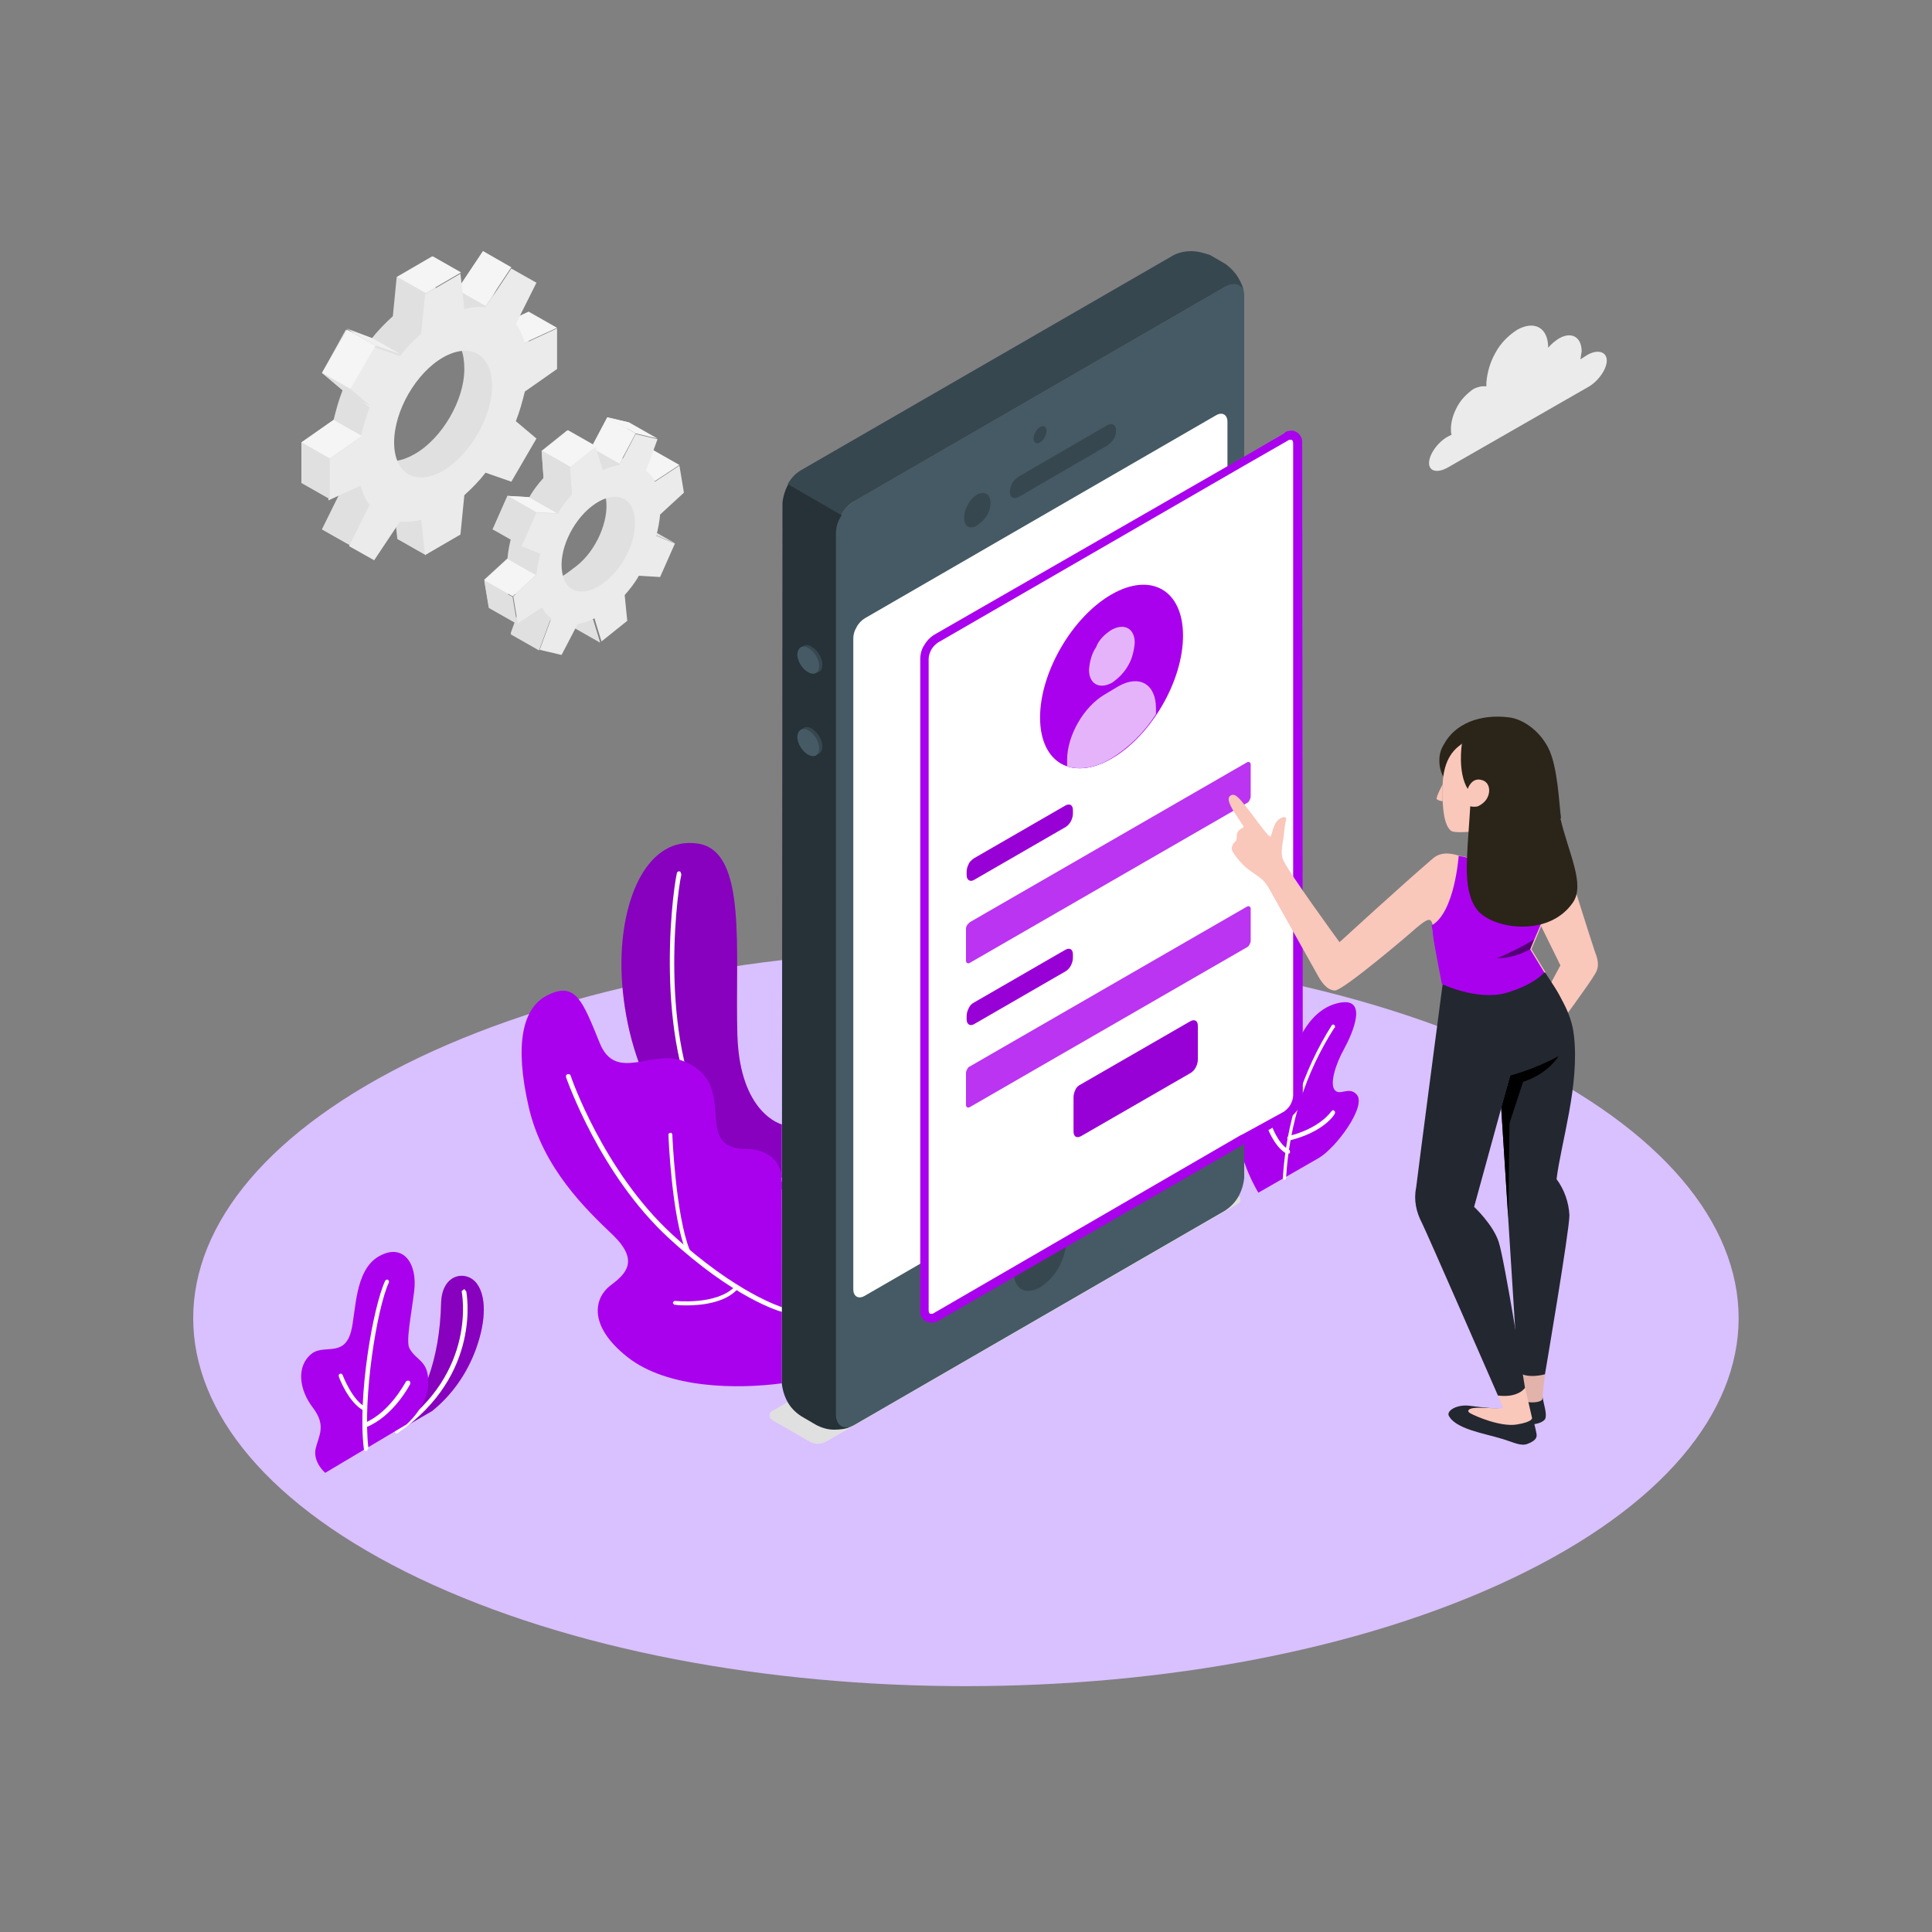 <?xml version="1.0" encoding="utf-8"?>
<!-- Generator: Adobe Illustrator 28.1.0, SVG Export Plug-In . SVG Version: 6.00 Build 0)  -->
<svg version="1.1" id="Layer_1" xmlns="http://www.w3.org/2000/svg" xmlns:xlink="http://www.w3.org/1999/xlink" x="0px" y="0px"
	 viewBox="0 0 300 300" style="enable-background:new 0 0 300 300;" xml:space="preserve">
<rect x="0" y="0" width="300" height="300" fill="#808080" stroke="none"/>
<style type="text/css">
	.st0{fill:#D9C0FF;}
	.st1{fill:#A901ED;}
	.st2{opacity:0.2;enable-background:new    ;}
	.st3{fill:#FFFFFF;}
	.st4{fill:#E0E0E0;}
	.st5{fill:#F5F5F5;}
	.st6{fill:#EBEBEB;}
	.st7{fill:#F0F0F0;}
	.st8{fill:#455A64;}
	.st9{fill:#37474F;}
	.st10{fill:#263238;}
	.st11{opacity:0.7;fill:#FFFFFF;enable-background:new    ;}
	.st12{opacity:0.1;enable-background:new    ;}
	.st13{opacity:0.2;fill:#FFFFFF;enable-background:new    ;}
	.st14{fill:#FAC7BB;}
	.st15{fill:#232730;}
	.st16{fill:#E2B3AA;}
	.st17{fill:#2B2419;}
	.st18{display:none;opacity:0.2;enable-background:new    ;}
	.st19{display:none;opacity:0.3;enable-background:new    ;}
	.st20{display:none;opacity:0.7;fill:#FFFFFF;enable-background:new    ;}
	.st21{opacity:0.5;enable-background:new    ;}
</style>
<path class="st0" d="M65.1,245.1c46.9,22.3,122.8,22.3,169.7,0s46.9-58.5,0-80.9s-122.8-22.3-169.7,0
	C18.3,186.6,18.3,222.8,65.1,245.1z"/>
<path class="st1" d="M61.6,222.3l5.5-3.2c3.1-2.5,5.4-5.8,6.8-9.6c1.7-4.7,1.5-8.3,0.2-10.1c-1.5-2.2-5.4-1.8-5.6,2.8
	C68.3,211.4,65.6,217.8,61.6,222.3z"/>
<path class="st2" d="M61.6,222.3l5.5-3.2c3.1-2.5,5.4-5.8,6.8-9.6c1.7-4.7,1.5-8.3,0.2-10.1c-1.5-2.2-5.4-1.8-5.6,2.8
	C68.3,211.4,65.6,217.8,61.6,222.3z"/>
<path class="st3" d="M61.6,222.6c-0.1,0-0.1,0-0.2-0.1c-0.1,0-0.1-0.1-0.1-0.2c0-0.1,0-0.1,0-0.2c0-0.1,0.1-0.1,0.1-0.2
	c12.8-8.8,10.3-21.2,10.3-21.3v-0.1c0,0,0-0.1,0.1-0.1l0.1-0.1c0,0,0.1,0,0.1-0.1h0.1c0,0,0.1,0,0.1,0.1l0.1,0.1c0,0,0,0.1,0.1,0.1
	c0,0.1,2.6,12.9-10.6,22C61.7,222.6,61.7,222.6,61.6,222.6z"/>
<path class="st1" d="M50.5,228.7c0,0-1.9-1.6-1.5-3.7c0.5-2.1,1.7-3.6-0.4-6.4c-2.1-2.7-2.7-6.4-0.2-8.4c1.9-1.5,5,0.6,6.1-3.4
	c0.8-3,0.5-9.5,4.3-11.7s6.1,1.1,5.5,5.5c-0.5,4-1.3,7.8-0.7,8.8c1.1,2,3,1.8,2.9,5.5c-0.1,3.5-3.4,6.3-3.4,6.3L50.5,228.7z"/>
<path class="st3" d="M56.8,225.3c-0.1,0-0.2,0-0.2-0.1c-0.1-0.1-0.1-0.1-0.1-0.2c-1-8.1,1.4-22,3.3-26.1c0,0,0-0.1,0.1-0.1l0.1-0.1
	h0.1h0.1c0,0,0.1,0,0.1,0.1s0.1,0.1,0.1,0.1v0.1v0.1c-1.9,4.1-4.1,18-3.2,25.7c0,0.1,0,0.2-0.1,0.2C57.1,225.2,57,225.3,56.8,225.3
	L56.8,225.3z"/>
<path class="st3" d="M56.6,219.1C56.5,219.1,56.5,219.1,56.6,219.1c-2.5-1.2-4-5.3-4-5.4v-0.1v-0.1c0,0,0-0.1,0.1-0.1l0.1-0.1h0.1
	H53c0,0,0.1,0,0.1,0.1l0.1,0.1c0,0,1.5,4,3.6,5c0.1,0,0.1,0.1,0.2,0.2c0,0.1,0,0.1,0,0.2c0,0.1-0.1,0.1-0.1,0.2
	C56.8,219,56.7,219,56.6,219.1L56.6,219.1z"/>
<path class="st3" d="M56.6,221.8c-0.1,0-0.1,0-0.2-0.1c-0.1,0-0.1-0.1-0.1-0.2c0-0.1,0-0.2,0-0.3s0.1-0.1,0.2-0.2
	c4-1.6,6.4-6.3,6.5-6.4c0-0.1,0.1-0.1,0.2-0.2c0.1,0,0.2,0,0.3,0s0.1,0.1,0.2,0.2c0,0.1,0,0.2,0,0.3c-0.1,0.2-2.6,5-6.8,6.7
	C56.7,221.8,56.7,221.8,56.6,221.8z"/>
<path class="st1" d="M195.4,185.2c0,0-3-4.8-3.3-10s0.9-7.4,2.4-8c1.6-0.6,1.7,1.3,2.5,2.4c0.8,1.1,2.5,0.5,3.1-3.1
	s2.8-9.5,7.5-10.7c5.1-1.3,2.4,4.7,1.1,7.1c-1.3,2.3-2.3,5.5-1.4,6.4c0.8,0.9,2.2-0.7,3.4,0.7c1.5,1.8-3.2,8.2-5.9,9.8L195.4,185.2z
	"/>
<path class="st3" d="M199.5,183.2h-0.1c0,0-0.1,0-0.1-0.1l-0.1-0.1v-0.1c0.5-8.4,3.1-16.6,7.6-23.7l0.1-0.1h0.1h0.1
	c0,0,0.1,0,0.1,0.1c0.1,0.1,0.1,0.1,0.1,0.2c0,0.1,0,0.2-0.1,0.2c-4.5,7-7,15-7.5,23.3v0.1c0,0,0,0.1-0.1,0.1L199.5,183.2
	C199.6,183.2,199.5,183.2,199.5,183.2z"/>
<path class="st3" d="M199.9,179.1c-0.1,0-0.1,0-0.2,0c-1.9-1.1-3-4.2-3-4.3v-0.1v-0.1c0,0,0-0.1,0.1-0.1l0.1-0.1c0.1,0,0.2,0,0.3,0
	s0.1,0.1,0.2,0.2c0,0,1,3,2.7,3.9c0.1,0,0.1,0.1,0.2,0.2c0,0.1,0,0.2,0,0.3s-0.1,0.1-0.1,0.1C200,179.1,200,179.1,199.9,179.1z"/>
<path class="st3" d="M200.2,177.1c-0.1,0-0.1,0-0.2-0.1c-0.1,0-0.1-0.1-0.1-0.2v-0.1v-0.1l0.1-0.1c0,0,0.1,0,0.1-0.1
	c4.9-1.2,6.6-3.8,6.6-3.8l0.1-0.1c0,0,0.1,0,0.1-0.1h0.1h0.1l0.1,0.1c0,0,0,0.1,0.1,0.1v0.1v0.1
	C207.3,173.1,205.5,175.8,200.2,177.1L200.2,177.1z"/>
<path class="st1" d="M121.4,174.6c0,0-6.5-1.6-6.9-13.8c-0.4-13.2,1.6-28.6-6.1-29.8s-12,8.2-11.9,19.1c0.1,9.6,4,30.5,24.9,34.6
	V174.6z"/>
<path class="st2" d="M121.4,174.6c0,0-6.5-1.6-6.9-13.8c-0.4-13.2,1.6-28.6-6.1-29.8s-12,8.2-11.9,19.1c0.1,9.6,4,30.5,24.9,34.6
	V174.6z"/>
<path class="st3" d="M121.4,183.5L121.4,183.5c-4.8-0.9-8.6-3.4-11.4-7.7c-8.4-12.6-5.8-36.1-4.9-40.2c0-0.1,0.1-0.2,0.1-0.2
	c0.1-0.1,0.2-0.1,0.3-0.1c0.1,0,0.2,0.1,0.2,0.2c0,0.1,0.1,0.2,0.1,0.3c-0.9,4.1-3.5,27.3,4.8,39.7c1.2,1.9,2.8,3.6,4.7,4.8
	c1.9,1.3,4,2.1,6.2,2.6c0,0,0.1,0,0.1,0.1s0.1,0.1,0.1,0.1s0,0.1,0.1,0.1v0.1c0,0.1-0.1,0.1-0.1,0.2
	C121.6,183.5,121.5,183.5,121.4,183.5z"/>
<path class="st1" d="M121.4,214.8c-6.7,0.9-17.7,0.9-24-4.1c-6.3-5-5-9.3-2.6-11.1s4.5-3.8,0.4-7.8c-4.2-4-10.9-10.4-13.1-19.9
	c-2.2-9.6-1.1-15.6,3.2-17.5c4.1-1.9,5.2,1.1,7.8,7.5c2.5,6.3,8.2,0.9,13.1,2.9s4.7,5.9,5,9.3c0.3,3.4,1.9,4.3,4.7,4.3
	s5.5,1.6,5.5,4.8V214.8z"/>
<path class="st3" d="M121.4,203.7L121.4,203.7c-0.4-0.1-7.4-2.1-17.5-11.4c-10.8-9.9-15.9-24.8-16-25c0-0.1,0-0.2,0-0.3
	s0.1-0.1,0.2-0.2c0.1,0,0.2,0,0.3,0c0.1,0,0.1,0.1,0.2,0.2c0,0.1,5.1,14.9,15.8,24.7c10,9.2,17.1,11.3,17.1,11.3s0.1,0,0.1,0.1
	l0.1,0.1v0.1v0.1c0,0.1-0.1,0.1-0.1,0.2C121.6,203.7,121.5,203.7,121.4,203.7z"/>
<path class="st3" d="M106.8,194.6c-0.1,0-0.1,0-0.2-0.1c-0.1,0-0.1-0.1-0.1-0.2c-2.2-5.6-2.7-17.6-2.7-18.1c0-0.1,0-0.2,0.1-0.2
	c0.1-0.1,0.1-0.1,0.2-0.1s0.2,0,0.2,0.1c0.1,0.1,0.1,0.1,0.1,0.2c0,0.1,0.5,12.4,2.7,17.9v0.1v0.1c0,0,0,0.1-0.1,0.1L106.8,194.6
	C106.8,194.6,106.8,194.6,106.8,194.6z"/>
<path class="st3" d="M106.7,202.7c-0.6,0-1.3,0-1.9-0.1h-0.1l-0.1-0.1c0,0,0-0.1-0.1-0.1v-0.1v-0.1l0.1-0.1c0,0,0.1,0,0.1-0.1h0.1
	c0.1,0,6.4,0.7,9.3-2.2l0.1-0.1h0.1h0.1c0,0,0.1,0,0.1,0.1l0.1,0.1v0.1v0.1c0,0,0,0.1-0.1,0.1C112.6,202.3,108.9,202.7,106.7,202.7z
	"/>
<path class="st4" d="M101.8,73.9l-0.7-4.2l-3.8,2.5c-0.3-0.7-0.8-1.3-1.4-1.7l1.8-4.9l-3.4-0.8l-2.5,4.8c-0.9,0.2-1.8,0.4-2.6,0.8
	l-1.1-3.6l-4,3.2l0.3,4.2c-0.8,0.9-1.6,1.9-2.2,3L78.8,77l-2.3,5.2l2.9,1.2c-0.3,1.1-0.5,2.2-0.6,3.3L75.2,90l0.7,4.2l3.8-2.5
	c0.3,0.7,0.8,1.3,1.4,1.7l-1.8,4.9l3.4,0.7l3.6-3.5c0.8-0.1,0.6-1.7,1.5-2.1l1.1,3.6l4-3.2l-0.1-1.7c0.8-0.9,3.9-2.9,4.6-4l0.8-1.4
	l2.3-5.2l-1.1-2l-1.2-2.6L101.8,73.9z M89.5,87.9c-3.1,2.4-4.1,3-4.6-0.3s1.3-8.2,4.4-10.7c3.1-2.4,4.3-2.6,4.8,0.6
	C94.6,80.8,92.6,85.5,89.5,87.9z"/>
<path class="st5" d="M94.3,64.8l4.4,2.5L96.2,72l-4.4-2.5L94.3,64.8z"/>
<path class="st5" d="M105.5,72.2l-3.8,2.5l-4.4-2.5l3.8-2.5L105.5,72.2z"/>
<path class="st4" d="M104.9,84.4l-2.9-1.2l-4.4-2.5l2.9,1.2L104.9,84.4z"/>
<path class="st4" d="M79.3,98.5l4.4,2.5l1.8-4.9l-4.4-2.5L79.3,98.5z"/>
<path class="st4" d="M93.2,99.8l-4.4-2.5l-1.1-3.6l4.4,2.5L93.2,99.8z"/>
<path class="st6" d="M106.2,76.5l-0.7-4.2l-3.8,2.5c-0.3-0.7-0.8-1.3-1.4-1.7l1.8-4.9l-3.4-0.8l-2.5,4.8c-0.9,0.2-1.8,0.4-2.6,0.8
	l-1.1-3.6l-4,3.2l0.3,4.2c-0.8,0.9-1.6,1.9-2.2,3l-3.3-0.2L81,84.8l2.9,1.2c-0.3,1.1-0.5,2.2-0.6,3.3l-3.6,3.3l0.7,4.2l3.8-2.5
	c0.3,0.7,0.8,1.3,1.4,1.7l-1.8,4.9l3.4,0.8l2.5-4.8c0.9-0.2,1.8-0.4,2.6-0.9l1.1,3.6l4-3.2l-0.4-4c0.8-0.9,1.6-1.9,2.2-3l3.3,0.2
	l2.3-5.2l-2.9-1.2c0.3-1.1,0.5-2.2,0.6-3.3L106.2,76.5z M93.9,90.4c-3.1,2.4-6.1,1.8-6.6-1.5c-0.6-3.3,1.5-7.9,4.6-10.3
	s6.1-1.8,6.6,1.5C99.1,83.4,97,88,93.9,90.4z"/>
<path class="st5" d="M92.6,69.3l-4.4-2.5l-4,3.2l4.4,2.5L92.6,69.3z"/>
<path class="st4" d="M84.1,70l0.3,4.2l4.4,2.5l-0.3-4.2L84.1,70z"/>
<path class="st5" d="M86.5,79.7l-4.4-2.5L78.8,77l4.4,2.5L86.5,79.7z"/>
<path class="st4" d="M78.8,77l-2.3,5.2l4.4,2.5l2.3-5.2L78.8,77z"/>
<path class="st5" d="M83.2,89.3l-4.4-2.5l-3.6,3.3l4.4,2.5L83.2,89.3z"/>
<path class="st4" d="M80.3,96.9l-4.4-2.5l-0.7-4.2l4.4,2.5L80.3,96.9z"/>
<path class="st5" d="M98.7,67.3l-4.4-2.5l3.4,0.8l4.4,2.5L98.7,67.3z"/>
<path class="st4" d="M82.1,54.7v-6.3l-5,2.3c-0.3-1.1-0.7-2.1-1.4-3l3.2-6.4L75,39l-4,6c-1.1-0.1-2.2,0-3.3,0.3l-0.6-5.5L61.6,43
	L61,49.1c-1.2,1.1-2.3,2.2-3.3,3.5l-4-1.4L50,57.9l3.2,2.7c-0.6,1.5-1,3-1.4,4.6l-5,3.5V75l5-2.3c0.3,1.1,0.7,2.1,1.4,3L50,82.2
	l3.9,2.2l4-6c1.1,0.1,2.2,0,3.3-0.3l0.6,5.5l5.5-3.2l0.6-6.1c1.7-0.6,3.2-1.7,4.4-3.1l2.8,1l3.9-6.7l-2.4-2c0.5-1.7,0.7-3.5,0.6-5.3
	L82.1,54.7z M64.4,70.5c-4.2,2.4-6.8,0.7-6.8-4.2c0-4.8,3.5-10.8,7.7-13.2s6.8-0.7,6.8,4.2S68.6,68.1,64.4,70.5z"/>
<path class="st5" d="M79.4,41.5L75,39l-4,6l4.4,2.5L79.4,41.5z"/>
<path class="st5" d="M86.5,50.9l-4.4-2.5l-5,2.3l4.4,2.5L86.5,50.9z"/>
<path class="st4" d="M66.1,86.2l-4.4-2.5l-0.6-5.5l4.4,2.5L66.1,86.2z"/>
<path class="st4" d="M50,82.2l4.4,2.5l3.2-6.4l-4.4-2.5L50,82.2z"/>
<path class="st6" d="M86.5,57.3V51l-5,2.3c-0.3-1.1-0.7-2.1-1.4-3l3.2-6.4l-3.9-2.2l-4,6c-1.1-0.1-2.2,0-3.3,0.3l-0.6-5.5L66,45.7
	l-0.6,6.1c-1.2,1.1-2.3,2.2-3.3,3.5l-4-1.4l-3.9,6.7l3.2,2.7c-0.6,1.5-1,3-1.4,4.6l-5,3.5v6.3l5-2.3c0.3,1.1,0.7,2.1,1.4,3l-3.2,6.4
	l3.9,2.2l4-6c1.1,0.1,2.2,0,3.3-0.3l0.6,5.5l5.5-3.2l0.6-6.1c1.2-1.1,2.3-2.2,3.3-3.5l4,1.4l3.9-6.7l-3.2-2.7c0.6-1.5,1-3,1.4-4.6
	L86.5,57.3z M68.8,73.1c-4.2,2.4-7.6,0.5-7.6-4.4s3.4-10.8,7.6-13.2s7.6-0.5,7.6,4.4S73,70.6,68.8,73.1L68.8,73.1z"/>
<path class="st7" d="M57.8,52.5l4.4,2.5l-4-1.4L53.8,51L57.8,52.5z"/>
<path class="st5" d="M53.9,51.2L50,57.9l4.4,2.5l3.9-6.7L53.9,51.2z"/>
<path class="st4" d="M50,57.9l4.4,2.5l3.2,2.7l-4.4-2.5L50,57.9z"/>
<path class="st5" d="M51.8,65.2l4.4,2.5l-5,3.5l-4.4-2.5L51.8,65.2z"/>
<path class="st4" d="M46.8,68.7l4.4,2.5v6.3L46.8,75V68.7z"/>
<path class="st5" d="M71.6,42.3l-4.4-2.5L61.7,43l4.4,2.5L71.6,42.3z"/>
<path class="st4" d="M128.2,223.9l63.9-36.9c0.1-0.1,0.3-0.1,0.4-0.3c0.1-0.1,0.1-0.3,0.1-0.4c0-0.1,0-0.3-0.1-0.4
	c-0.1-0.1-0.2-0.2-0.4-0.3l-5.9-3.4c-0.4-0.2-0.8-0.3-1.2-0.3s-0.8,0.1-1.2,0.3l-63.9,36.9c-0.1,0.1-0.3,0.1-0.3,0.3
	c-0.1,0.1-0.1,0.3-0.1,0.4c0,0.2,0,0.3,0.1,0.4c0.1,0.1,0.2,0.2,0.3,0.3l5.9,3.4c0.4,0.2,0.8,0.3,1.2,0.3
	C127.4,224.2,127.8,224.1,128.2,223.9z"/>
<path class="st8" d="M190.3,44.5l-57.6,33.3c-0.9,0.6-1.6,1.3-2.1,2.2c-0.5,0.9-0.8,1.9-0.9,2.9v136.7c0,1.9,1.3,2.6,2.9,1.7
	l57.6-33.3c0.9-0.6,1.6-1.3,2.1-2.2s0.8-1.9,0.9-2.9V46.2C193.3,44.3,192,43.5,190.3,44.5z"/>
<path class="st9" d="M132.7,77.8l57.6-33.3c1.5-0.8,2.7-0.3,2.9,1.1c-0.1-0.9-0.5-1.8-1-2.6s-1.2-1.5-1.9-2l-2.4-1.4
	C187,39.3,186,39,185,39s-2,0.2-2.9,0.7L124.4,73c-0.9,0.5-1.6,1.3-2.1,2.2l8.3,4.8C131.1,79.1,131.8,78.3,132.7,77.8z"/>
<path class="st10" d="M121.4,214.8c0.1,1,0.4,2,0.9,2.9s1.2,1.6,2.1,2.2l2.4,1.4c0.8,0.4,1.7,0.7,2.7,0.7c0.9,0,1.9-0.1,2.7-0.5
	c-1.4,0.5-2.4-0.3-2.4-1.9V82.9c0-1,0.3-2,0.9-2.9l-8.3-4.8c-0.5,0.9-0.8,1.9-0.9,2.9L121.4,214.8L121.4,214.8z"/>
<path class="st3" d="M134.3,96l54.5-31.5c1-0.6,1.8-0.1,1.8,1v101.2c0,0.6-0.2,1.2-0.5,1.7s-0.7,1-1.3,1.3l-54.5,31.5
	c-1,0.6-1.8,0.1-1.8-1V99.1c0-0.6,0.2-1.2,0.5-1.7C133.3,96.8,133.8,96.3,134.3,96z"/>
<path class="st9" d="M161.5,66.3c-0.3,0.2-0.6,0.5-0.7,0.8c-0.2,0.3-0.3,0.7-0.3,1c0,0.7,0.5,0.9,1,0.6c0.3-0.2,0.6-0.5,0.7-0.8
	c0.2-0.3,0.3-0.7,0.3-1C162.5,66.3,162.1,66,161.5,66.3z"/>
<path class="st9" d="M161.5,190.4c-1.2,0.8-2.2,1.8-2.9,3.1c-0.7,1.2-1.1,2.6-1.2,4c0,2.6,1.8,3.7,4.1,2.4c1.2-0.8,2.2-1.8,2.9-3.1
	s1.1-2.6,1.2-4C165.6,190.1,163.8,189.1,161.5,190.4z"/>
<path class="st9" d="M151.7,76.8c-0.6,0.4-1.1,0.9-1.4,1.6c-0.4,0.6-0.6,1.3-0.6,2c0,1.3,0.9,1.9,2,1.2c0.6-0.4,1.1-0.9,1.5-1.5
	s0.6-1.3,0.6-2C153.8,76.7,152.9,76.2,151.7,76.8z"/>
<path class="st9" d="M156.8,76.4c0,0.9,0.7,1.2,1.5,0.7l13.6-7.9c0.4-0.3,0.8-0.6,1-1c0.3-0.4,0.4-0.9,0.4-1.4
	c0-0.9-0.7-1.2-1.5-0.7L158.2,74c-0.4,0.3-0.8,0.6-1,1S156.8,75.9,156.8,76.4z"/>
<path class="st9" d="M126,100.4c0.5,0.3,0.9,0.7,1.2,1.2c0.3,0.5,0.5,1.1,0.5,1.6c0,1.1-0.7,1.5-1.7,1c-0.5-0.3-0.9-0.7-1.2-1.2
	c-0.3-0.5-0.5-1.1-0.5-1.6C124.4,100.3,125.1,99.8,126,100.4z"/>
<path class="st9" d="M126,113.1c0.5,0.3,0.9,0.7,1.2,1.2c0.3,0.5,0.5,1.1,0.5,1.6c0,1.1-0.7,1.5-1.7,1c-0.5-0.3-0.9-0.7-1.2-1.2
	c-0.3-0.5-0.5-1.1-0.5-1.6C124.4,113,125.1,112.6,126,113.1z"/>
<path class="st8" d="M125.5,100.6c0.5,0.3,0.9,0.7,1.2,1.2c0.3,0.5,0.5,1.1,0.5,1.6c0,1.1-0.7,1.5-1.7,1c-0.5-0.3-0.9-0.7-1.2-1.2
	c-0.3-0.5-0.5-1.1-0.5-1.6C123.9,100.5,124.6,100.1,125.5,100.6z"/>
<path class="st8" d="M125.5,113.4c0.5,0.3,0.9,0.7,1.2,1.2c0.3,0.5,0.5,1.1,0.5,1.6c0,1.1-0.7,1.5-1.7,1c-0.5-0.3-0.9-0.7-1.2-1.2
	c-0.3-0.5-0.5-1.1-0.5-1.6C123.9,113.3,124.6,112.9,125.5,113.4z"/>
<path class="st3" d="M201.6,68.8c0-1.1-0.8-1.6-1.8-1l-6.5,3.8l-48,27.7c-0.5,0.3-0.9,0.8-1.3,1.3c-0.3,0.5-0.5,1.1-0.5,1.7v101.2
	c0,1.1,0.8,1.6,1.8,1l48-27.7l6.5-3.8c0.5-0.3,0.9-0.8,1.3-1.3c0.3-0.5,0.5-1.1,0.5-1.7V68.8z"/>
<path class="st1" d="M202.2,68.8c0-0.3,0-0.7-0.2-1s-0.4-0.6-0.7-0.7c-0.3-0.2-0.6-0.3-1-0.2c-0.3,0-0.7,0.1-0.9,0.4l-6.2,3.6
	L145,98.6c-0.6,0.4-1.1,0.9-1.5,1.6c-0.4,0.6-0.6,1.4-0.6,2.1v101.2c0,0.3,0,0.7,0.2,1s0.4,0.6,0.7,0.7c0.2,0.1,0.5,0.2,0.8,0.2
	c0.4,0,0.8-0.1,1.1-0.3l48.3-27.9l6.2-3.6c0.6-0.4,1.1-0.9,1.5-1.6c0.4-0.6,0.6-1.4,0.6-2.1L202.2,68.8z M193.2,176l-0.6,0.3
	L145,203.9c-0.1,0.1-0.2,0.1-0.3,0.1s-0.2,0-0.3,0c-0.1-0.1-0.2-0.2-0.2-0.6V102.3c0-0.5,0.2-1,0.4-1.4s0.6-0.8,1-1.1l47.6-27.5
	l6.8-3.9c0.1-0.1,0.2-0.1,0.3-0.1s0.2,0,0.3,0c0.1,0.1,0.2,0.2,0.2,0.6v101.2c0,0.5-0.2,1-0.4,1.4s-0.6,0.8-1,1.1L193.2,176
	L193.2,176z"/>
<path class="st1" d="M172.6,92.3c6.1-3.5,11.1-0.7,11.1,6.4s-5,15.6-11.1,19.1s-11.1,0.7-11.1-6.4
	C161.5,104.4,166.5,95.8,172.6,92.3z"/>
<path class="st1" d="M172.6,97.8c2-1.1,3.6-0.2,3.6,2c-0.1,1.2-0.4,2.5-1,3.5c-0.6,1.1-1.5,2-2.5,2.7c-2,1.1-3.6,0.2-3.6-2
	c0.1-1.2,0.4-2.5,1.1-3.5C170.6,99.4,171.5,98.5,172.6,97.8z"/>
<path class="st1" d="M179.5,110c0-3.8-2.6-5.3-5.9-3.4l-2,1.2c-3.3,1.9-5.9,6.4-5.9,10.2v1c1.9,0.6,4.3,0.3,6.8-1.2
	c2.8-1.7,5.2-4.1,7-6.9L179.5,110z"/>
<path class="st11" d="M172.6,97.8c2-1.1,3.6-0.2,3.6,2c-0.1,1.2-0.4,2.5-1,3.5c-0.6,1.1-1.5,2-2.5,2.7c-2,1.1-3.6,0.2-3.6-2
	c0.1-1.2,0.4-2.5,1.1-3.5C170.6,99.4,171.5,98.5,172.6,97.8z"/>
<path class="st11" d="M179.5,110c0-3.8-2.6-5.3-5.9-3.4l-2,1.2c-3.3,1.9-5.9,6.4-5.9,10.2v1c1.9,0.6,4.3,0.3,6.8-1.2
	c2.8-1.7,5.2-4.1,7-6.9L179.5,110z"/>
<path class="st1" d="M151.2,133.3l14.2-8.2c0.7-0.4,1.2-0.1,1.2,0.7v0.5c0,0.4-0.1,0.8-0.3,1.2c-0.2,0.4-0.5,0.7-0.8,0.9l-14.2,8.2
	c-0.6,0.4-1.2,0.1-1.2-0.7v-0.5c0-0.4,0.1-0.8,0.3-1.2C150.5,133.9,150.8,133.6,151.2,133.3z"/>
<path class="st12" d="M151.2,133.3l14.2-8.2c0.7-0.4,1.2-0.1,1.2,0.7v0.5c0,0.4-0.1,0.8-0.3,1.2c-0.2,0.4-0.5,0.7-0.8,0.9l-14.2,8.2
	c-0.6,0.4-1.2,0.1-1.2-0.7v-0.5c0-0.4,0.1-0.8,0.3-1.2C150.5,133.9,150.8,133.6,151.2,133.3z"/>
<path class="st1" d="M150.6,143.2l43-24.8c0.3-0.2,0.6,0,0.6,0.3v5c0,0.2-0.1,0.4-0.2,0.6c-0.1,0.2-0.2,0.3-0.4,0.4l-43,24.8
	c-0.3,0.2-0.6,0-0.6-0.3v-5c0-0.2,0.1-0.4,0.2-0.6C150.3,143.5,150.4,143.4,150.6,143.2z"/>
<path class="st13" d="M150.6,143.2l43-24.8c0.3-0.2,0.6,0,0.6,0.3v5c0,0.2-0.1,0.4-0.2,0.6c-0.1,0.2-0.2,0.3-0.4,0.4l-43,24.8
	c-0.3,0.2-0.6,0-0.6-0.3v-5c0-0.2,0.1-0.4,0.2-0.6C150.3,143.5,150.4,143.4,150.6,143.2z"/>
<path class="st1" d="M151.2,155.7l14.2-8.2c0.7-0.4,1.2-0.1,1.2,0.7v0.5c0,0.4-0.1,0.8-0.3,1.2s-0.5,0.7-0.8,0.9l-14.2,8.2
	c-0.6,0.4-1.2,0.1-1.2-0.7v-0.5c0-0.4,0.1-0.8,0.3-1.2C150.6,156.2,150.8,155.9,151.2,155.7z"/>
<path class="st12" d="M151.2,155.7l14.2-8.2c0.7-0.4,1.2-0.1,1.2,0.7v0.5c0,0.4-0.1,0.8-0.3,1.2s-0.5,0.7-0.8,0.9l-14.2,8.2
	c-0.6,0.4-1.2,0.1-1.2-0.7v-0.5c0-0.4,0.1-0.8,0.3-1.2C150.6,156.2,150.8,155.9,151.2,155.7z"/>
<path class="st1" d="M150.6,165.6l43-24.8c0.3-0.2,0.6,0,0.6,0.3v5c0,0.2-0.1,0.4-0.2,0.6c-0.1,0.2-0.2,0.3-0.4,0.4l-43,24.8
	c-0.3,0.2-0.6,0-0.6-0.3v-5c0-0.2,0.1-0.4,0.2-0.6S150.4,165.7,150.6,165.6z"/>
<path class="st13" d="M150.6,165.6l43-24.8c0.3-0.2,0.6,0,0.6,0.3v5c0,0.2-0.1,0.4-0.2,0.6c-0.1,0.2-0.2,0.3-0.4,0.4l-43,24.8
	c-0.3,0.2-0.6,0-0.6-0.3v-5c0-0.2,0.1-0.4,0.2-0.6S150.4,165.7,150.6,165.6z"/>
<path class="st1" d="M167.8,168.4l17-9.8c0.7-0.4,1.2-0.1,1.2,0.7v5.2c0,0.4-0.1,0.8-0.3,1.2s-0.5,0.7-0.8,0.9l-17,9.8
	c-0.7,0.4-1.2,0.1-1.2-0.7v-5.3c0-0.4,0.1-0.8,0.3-1.2C167.1,168.9,167.4,168.6,167.8,168.4z"/>
<path class="st12" d="M167.8,168.4l17-9.8c0.7-0.4,1.2-0.1,1.2,0.7v5.2c0,0.4-0.1,0.8-0.3,1.2s-0.5,0.7-0.8,0.9l-17,9.8
	c-0.7,0.4-1.2,0.1-1.2-0.7v-5.3c0-0.4,0.1-0.8,0.3-1.2C167.1,168.9,167.4,168.6,167.8,168.4z"/>
<path class="st14" d="M208,146.3c0,0-8.4-11.5-8.8-12.9c-0.4-1,0-2.6,0.1-3.3s0.2-2.3,0.4-2.7c0.2-0.8-0.8-0.6-1.4,0.1
	c-0.6,0.7-0.8,2.1-1,2.4c-0.3,0.2-2.5-3-3.7-4.5s-1.9-2.4-2.6-1.8c-0.5,0.4-0.1,1.3,0.7,2.6c0.5,0.7,0.9,1.4,1.4,2.1
	c0.1,0.3-0.6,0.3-0.9,0.9c-0.3,0.4,0,1.2-0.4,1.5c-0.3,0.2-0.4,0.5-0.5,0.8s0,0.6,0.2,0.9c0.8,1.2,1.7,2.2,2.9,3
	c1.3,0.9,1.8,1.2,2.5,2.3c0.7,1.2,7.4,13.2,7.8,13.9c0.4,0.7,1.3,2.2,2.6,2.2s12.1-9.2,12.6-9.7c1.8-1.5,2.3-1.7,2.6-0.4
	c0.1,0.5,0.2,0.9,0.2,1.4c0.2,1.7,1.4,7.7,1.4,7.7s5.4,2.6,9.9,1.4c4.5-1.3,6-3.2,6-3.2l-2.2-3.6c0.6-1.5,3.4-7.6,4.3-11.9l-14-2.3
	c-0.3-0.1-0.7-0.2-1.4-0.3c-0.8-0.2-2.7-0.9-4.2,0.4C217.6,137.5,208,146.3,208,146.3"/>
<path class="st15" d="M235.8,216.9l-2.5,3.5c1.1,0.5,2.4,0.8,3.6,0.8c2.3,0.1,2.9-0.7,3-0.8c0.4-0.8-0.2-2.3-0.4-3.6L235.8,216.9z"
	/>
<path class="st15" d="M233.4,218.8c0,0-3-0.2-5.1-0.5s-3.8,0.8-3.3,1.6c0.5,0.9,1.7,1.6,3.5,2.2c1.5,0.5,3.4,0.9,5,1.4
	s2.7,1.1,3.7,0.7c1-0.4,1.5-0.8,1.4-1.5c-0.2-1.1-0.5-2.2-0.8-3.2L233.4,218.8z"/>
<path class="st16" d="M239.9,213.4c0,0-0.4,3.2-0.4,3.8c0,0.7-3.1,0.9-3.7-0.3l-0.1-3.9L239.9,213.4z"/>
<path class="st14" d="M236.8,215.4l1.1,4.8c0,0,0.1,0.6-2.4,1s-6.4-1.3-7.1-1.7c-0.7-0.3-0.7-1,1.7-0.9s3.3,0.1,3.3,0.1l-0.8-2.1
	L236.8,215.4z"/>
<path class="st14" d="M241.9,135.5l1.7-0.5c0,0,3.6,11.5,4,12.6s0.9,2.3,0.1,3.6c-0.9,1.6-5.8,8.2-5.8,8.2l-3.1-3l3.5-6.5l-3.1-6.3
	L241.9,135.5z"/>
<path class="st17" d="M224.1,120.6c-0.4-0.8-0.6-1.6-0.6-2.5s0.2-1.7,0.7-2.5c1.7-3.2,5.6-4.8,10.2-4.2c2.1,0.3,4.6,2,6,4.7
	c1.5,2.9,1.7,8.8,2,11L224.1,120.6z"/>
<path class="st14" d="M224,121.8c0,0-1.1,2.1-0.9,2.3c0.3,0.2,0.6,0.3,0.9,0.3V121.8z"/>
<path class="st14" d="M227.3,115.3c-1.2,0.8-3.2,2.2-3.3,6.8c-0.1,4.8,0.6,6.3,1.3,6.9c0.5,0.4,3.3,0.2,4.5-0.1s4.6-2,5.9-4.6
	c1.5-3,1.2-7.5-1-8.8c-1.1-0.7-2.4-1-3.6-1.1C229.7,114.4,228.5,114.7,227.3,115.3z"/>
<path class="st15" d="M239.9,151c2.1,3.3,4.1,6.1,4.5,9.8c0.9,7.7-2,16.6-2.7,22.3c1.2,1.6,1.9,3.6,2,5.6c0,2.4-3.8,24.7-3.8,24.7
	s-2.8,0.8-4.2-0.4l-2.6-41.1l1.4-5L239.9,151z"/>
<path class="st18" d="M239.9,151c2.1,3.3,4.1,6.1,4.5,9.8c0.9,7.7-2,16.6-2.7,22.3c1.2,1.6,1.9,3.6,2,5.6c0,2.4-3.8,24.7-3.8,24.7
	s-2.8,0.8-4.2-0.4l-2.6-41.1l1.4-5L239.9,151z"/>
<path d="M233.1,172l1.4-5c2.6-0.7,5.1-1.7,7.5-3c0,0-1.4,2.6-5.5,4l-2.1,6.4l-0.2,14.7L233.1,172z"/>
<path class="st19" d="M233.1,172l1.4-5c2.6-0.7,5.1-1.7,7.5-3c0,0-1.4,2.6-5.5,4l-2.1,6.4l-0.2,14.7L233.1,172z"/>
<path class="st15" d="M239.9,151c1.1,1.8,3.8,5,3.2,8c-0.7,3.6-2.7,6.2-8.6,8l-5.6,20.4c0,0,2.9,2.7,3.8,5.4
	c0.9,2.6,4.1,22.7,4.1,22.7s-1,1.6-4.2,1.2c0,0-11-25.2-11.8-26.8c-0.9-1.7-1.3-3.6-0.9-5.5c0.3-2.6,4.1-31.5,4.1-31.5L239.9,151z"
	/>
<path class="st18" d="M239.9,151c1.1,1.8,3.8,5,3.2,8c-0.7,3.6-2.7,6.2-8.6,8l-5.6,20.4c0,0,2.9,2.7,3.8,5.4
	c0.9,2.6,4.1,22.7,4.1,22.7s-1,1.6-4.2,1.2c0,0-11-25.2-11.8-26.8c-0.9-1.7-1.3-3.6-0.9-5.5c0.3-2.6,4.1-31.5,4.1-31.5L239.9,151z"
	/>
<path class="st1" d="M241.9,135.5l-14-2.3c-0.3-0.1-0.7-0.2-1.4-0.3c0,0-0.6,8.8-4.2,10.8c0.1,0.4,0.2,0.9,0.2,1.4
	c0.2,1.7,1.4,7.7,1.4,7.7s5.4,2.6,9.9,1.4c4.5-1.3,6-3.2,6-3.2l-2.2-3.6C238.2,145.9,241.1,139.8,241.9,135.5z"/>
<path class="st20" d="M241.9,135.5l-14-2.3c-0.3-0.1-0.7-0.2-1.4-0.3c0,0-0.6,8.8-4.2,10.8c0.1,0.4,0.2,0.9,0.2,1.4
	c0.2,1.7,1.4,7.7,1.4,7.7s5.4,2.6,9.9,1.4c4.5-1.3,6-3.2,6-3.2l-2.2-3.6C238.2,145.9,241.1,139.8,241.9,135.5z"/>
<path class="st21" d="M238.2,145.9c-1.9,1.1-3.8,2.1-5.8,2.9c1.8,0,3.6-0.5,5.2-1.4L238.2,145.9z"/>
<path class="st17" d="M227,115.5c0,0-0.7,4.4,0.9,7c0,0,0.6-1.8,2.1-1.4c1.5,0.3,1.6,2.3,0.5,3.4c-0.3,0.3-0.6,0.5-1,0.7
	c-0.4,0.1-0.8,0.1-1.2,0c0,0-0.2,3.2-0.4,5.9c-0.1,2.7-0.8,8.5,2.2,10.9s10.6,3.2,14.1-1.8c2-2.8-0.6-7.6-1.9-13.1
	c-1.1-5-1.8-12.5-7.1-13.7S227,115.5,227,115.5z"/>
<path class="st6" d="M246.5,55.1l-1.1,0.7c0.1-0.4,0.1-0.8,0.2-1.2c0-2.3-1.6-3.2-3.6-2c-0.6,0.4-1.1,0.8-1.6,1.4
	c0-3.1-2.1-4.3-4.8-2.8c-1.4,0.9-2.6,2.1-3.4,3.6c-0.8,1.4-1.3,3.1-1.4,4.7c0,0.2,0,0.3,0,0.5c-0.7-0.1-1.4,0.1-2,0.4
	c-1,0.7-1.9,1.6-2.5,2.7s-1,2.3-1,3.5c0,0.3,0,0.6,0.1,0.9l-0.6,0.3c-1.6,0.9-2.9,2.8-2.9,4.1c0,1.3,1.3,1.6,2.9,0.7l21.8-12.5
	c1.6-0.9,2.9-2.8,2.9-4.1C249.5,54.6,248.1,54.2,246.5,55.1z"/>
</svg>

